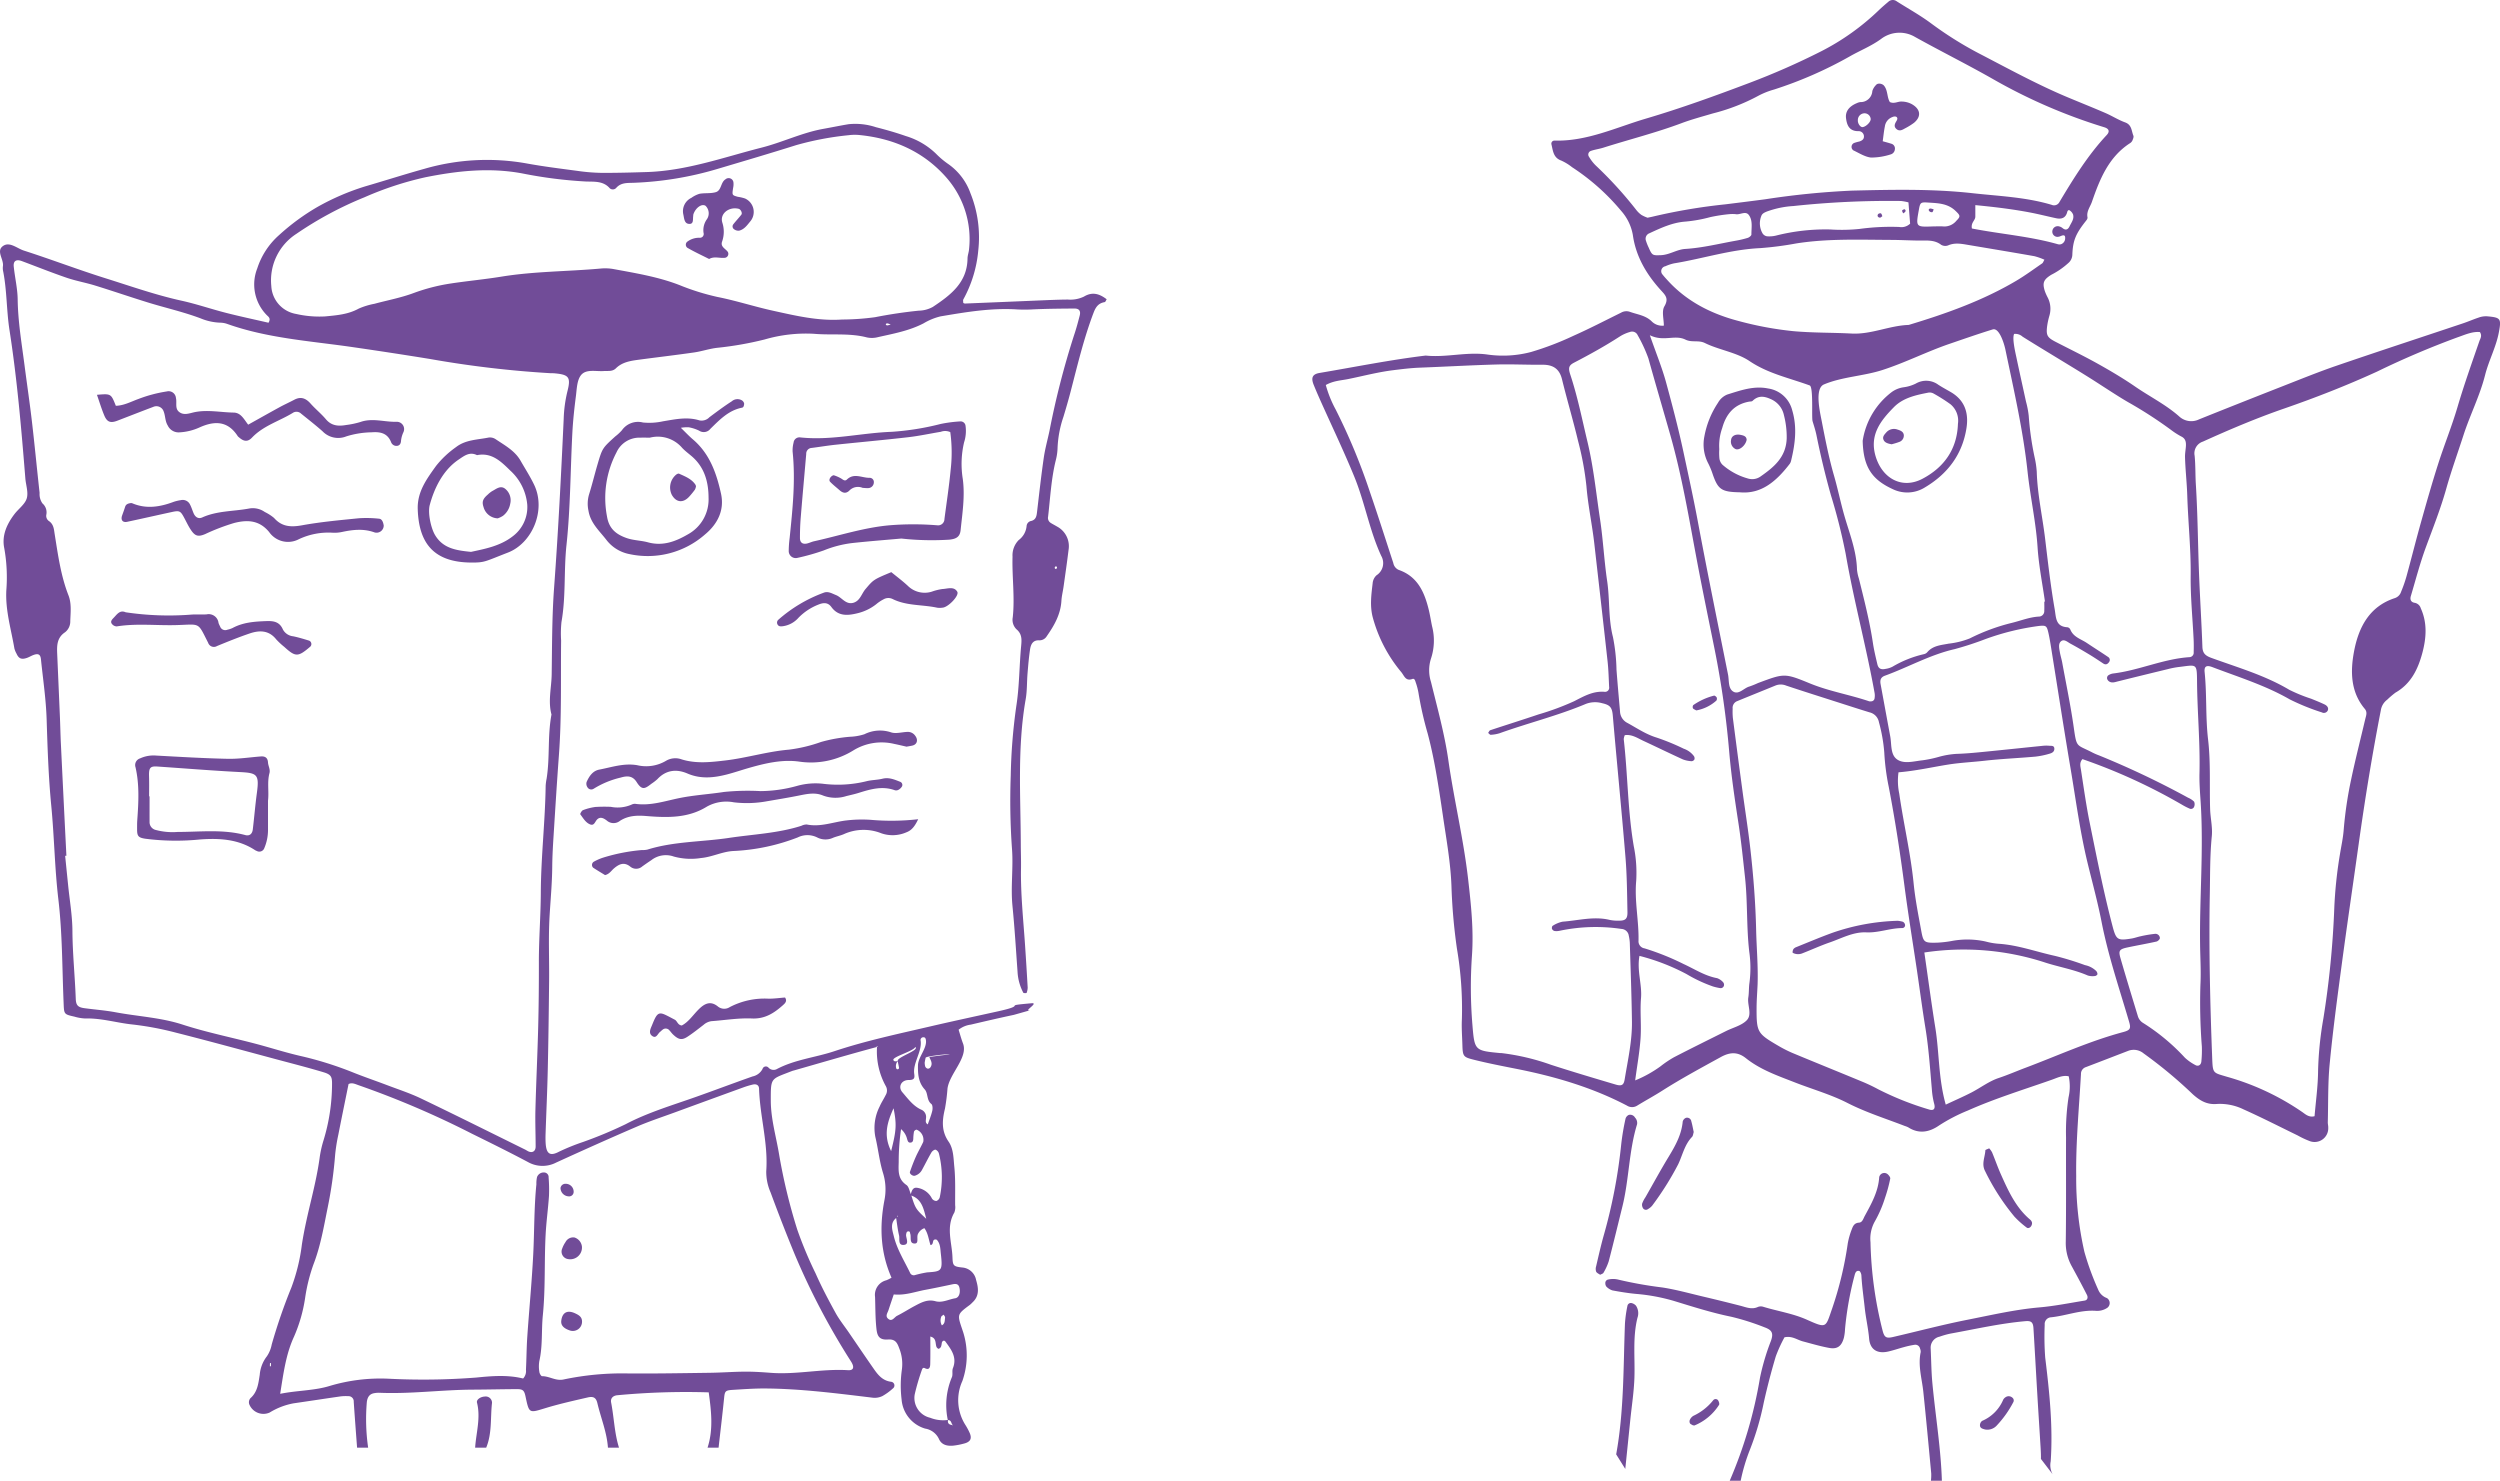 <svg xmlns="http://www.w3.org/2000/svg" viewBox="0 0 615.829 364.759">
          <g id="Group_32" data-name="Group 32" transform="translate(-220.511 -15.561)">
            <g id="Group_30" data-name="Group 30" transform="translate(543.783 15.561)">
              <path id="Path_99" data-name="Path 99"
                d="M612.492,374.941c.026-.894-.019-1.794-.072-2.689-.26-4.32-.545-8.638-.8-12.956-.329-5.518-.626-11.037-.965-16.553-.091-1.485-.58-1.858-1.975-1.735-6.265.547-12.386,1.965-18.557,3.079a20.372,20.372,0,0,0-2.583.738,2.759,2.759,0,0,0-2.2,2.958c.137,2.835.149,5.682.417,8.5.754,8.014,2.083,15.97,2.341,24.033h-2.7a12.69,12.69,0,0,0,.076-1.784c-.629-6.708-1.246-13.416-1.949-20.116-.341-3.258-1.362-6.462-.647-9.794a1.93,1.93,0,0,0-.165-.875,1.177,1.177,0,0,0-1.33-.923,22.312,22.312,0,0,0-2.631.573c-1.3.346-2.582.8-3.9,1.095-2.714.606-4.455-.522-4.68-3.2-.214-2.538-.807-5.012-1.077-7.546-.285-2.67-.68-5.334-.826-8.026-.021-.383-.278-1.012-.536-1.077-.772-.192-1,.526-1.142,1.084a79.5,79.5,0,0,0-2.353,13.223,11.5,11.5,0,0,1-.288,2.174c-.554,2.014-1.583,2.84-3.582,2.478-2.2-.4-4.364-1.047-6.534-1.62-1.4-.367-2.629-1.413-4.511-1a35.436,35.436,0,0,0-2.148,4.717q-1.663,5.583-2.937,11.281a68.708,68.708,0,0,1-3.394,11.6,45.588,45.588,0,0,0-2.309,7.729h-2.7a109.069,109.069,0,0,0,7.457-25.367,56.384,56.384,0,0,1,2.68-9.039c.715-1.965.265-2.731-1.606-3.4a59.5,59.5,0,0,0-8.116-2.576c-4.861-.991-9.562-2.5-14.285-3.942a46.6,46.6,0,0,0-9.265-1.7c-1.935-.188-3.863-.5-5.773-.859a3.669,3.669,0,0,1-1.474-.931,1.326,1.326,0,0,1-.26-.808.869.869,0,0,1,.754-.947,5.514,5.514,0,0,1,2.211-.023A98.975,98.975,0,0,0,519.2,332.7c3.4.52,6.733,1.459,10.086,2.25q4.59,1.081,9.158,2.253c1.446.374,2.833,1.014,4.369.288a1.986,1.986,0,0,1,1.313-.018c3.562,1.09,7.255,1.629,10.724,3.177,4.926,2.2,4.571,1.954,6.177-2.645a87.511,87.511,0,0,0,3.884-16.135,18.362,18.362,0,0,1,.974-3.445c.3-.828.641-1.62,1.815-1.691.819-.051,1.039-.981,1.385-1.619,1.643-3.025,3.35-6.016,3.575-9.583a1.274,1.274,0,0,1,2.081-.724c.309.271.7.78.634,1.09a36.722,36.722,0,0,1-1.292,4.754A29.443,29.443,0,0,1,571.6,316.4a8.712,8.712,0,0,0-1.088,5.17,96.314,96.314,0,0,0,2.984,21.773c.438,1.671.9,1.951,2.571,1.562,6.125-1.418,12.211-3.037,18.374-4.253,5.868-1.156,11.7-2.515,17.7-3.04,3.722-.325,7.408-1.076,11.105-1.671.807-.13.851-.872.592-1.383-1.213-2.408-2.5-4.78-3.789-7.148a11.8,11.8,0,0,1-1.434-6.012c.116-8.552.035-17.105.065-25.659a57.147,57.147,0,0,1,.617-9.87,11.949,11.949,0,0,0,.044-5.176c-1.469-.35-2.875.39-4.149.838-6.924,2.436-13.947,4.589-20.682,7.58a42.268,42.268,0,0,0-7.109,3.691c-2.369,1.643-4.933,2.158-7.575.467a4.55,4.55,0,0,0-.833-.334c-4.74-1.835-9.582-3.343-14.16-5.682-4.112-2.1-8.647-3.374-12.973-5.067-4.183-1.634-8.459-3.1-12.035-5.954-2.021-1.613-3.917-1.536-6.2-.278-4.858,2.673-9.736,5.3-14.416,8.279-2.018,1.286-4.128,2.425-6.17,3.677a2.33,2.33,0,0,1-2.527-.009c-8.564-4.483-17.754-7.172-27.168-9.037-3.52-.7-7.037-1.374-10.518-2.25-2.617-.657-2.763-.81-2.844-3.682-.06-2.1-.232-4.206-.121-6.3a88.906,88.906,0,0,0-1.232-17.448,140.1,140.1,0,0,1-1.336-15.23c-.2-5.865-1.258-11.611-2.1-17.39-.562-3.851-1.139-7.7-1.831-11.531-.534-2.947-1.16-5.886-1.928-8.78A86.168,86.168,0,0,1,459.16,186.2a16.172,16.172,0,0,0-.687-2.585c-.121-.385-.274-1-.812-.8-1.675.617-2-.8-2.717-1.671A35.377,35.377,0,0,1,447.92,167.7c-.765-2.863-.371-5.657-.042-8.473a2.992,2.992,0,0,1,.967-1.965,3.558,3.558,0,0,0,1.16-4.743c-2.917-6.286-4.035-13.156-6.65-19.541-2.332-5.692-4.952-11.244-7.485-16.842-.865-1.912-1.728-3.826-2.513-5.771-.717-1.777-.3-2.64,1.453-2.937,8.7-1.467,17.36-3.22,26.128-4.281,5.081.54,10.095-.982,15.239-.25a27.08,27.08,0,0,0,10.738-.634,73.161,73.161,0,0,0,10.455-4c3.961-1.759,7.814-3.768,11.706-5.682a2.594,2.594,0,0,1,2.149-.213c1.81.657,3.782.854,5.307,2.272a3.648,3.648,0,0,0,3.077,1.134c0-1.594-.573-3.543.132-4.747,1.072-1.829.359-2.641-.722-3.819-3.613-3.931-6.3-8.394-7.049-13.77a12.1,12.1,0,0,0-2.9-5.963,54.283,54.283,0,0,0-12.067-10.727,12.6,12.6,0,0,0-2.68-1.64c-1.961-.7-2.019-2.429-2.406-3.989a.748.748,0,0,1,.717-.924c8.012.228,15.167-3.234,22.576-5.422,8.615-2.543,17.089-5.617,25.5-8.8a179.46,179.46,0,0,0,17.671-7.784A59.342,59.342,0,0,0,572.6,18.042c.752-.722,1.547-1.4,2.344-2.074A1.6,1.6,0,0,1,577,15.907c2.787,1.768,5.687,3.381,8.337,5.334a88.694,88.694,0,0,0,11.773,7.416c7.307,3.791,14.534,7.768,22.149,10.944,3.04,1.269,6.1,2.489,9.126,3.8,1.647.712,3.183,1.706,4.863,2.313,1.647.6,1.534,2.084,2.021,3.265.135.329-.1.856-.267,1.248a1.63,1.63,0,0,1-.617.64c-5.251,3.424-7.416,8.894-9.336,14.436-.411,1.186-1.36,2.311-1.091,3.747.081.427-.244.752-.534,1.123-2.369,3.032-3.047,4.663-3.188,8.04a2.82,2.82,0,0,1-.791,1.958,19,19,0,0,1-4.4,3.076c-1.921,1.2-2.232,1.982-1.578,4.051a13.039,13.039,0,0,0,.74,1.64,6.035,6.035,0,0,1,.378,4.38,17.963,17.963,0,0,0-.568,2.638c-.267,2.244.046,2.752,2.146,3.837,3.462,1.787,6.972,3.489,10.371,5.388,3.13,1.75,6.228,3.582,9.179,5.613,3.58,2.467,7.513,4.418,10.8,7.311a4.376,4.376,0,0,0,4.97.743q10.221-4.1,20.476-8.118c4.457-1.745,8.894-3.554,13.42-5.105,10.334-3.543,20.717-6.94,31.077-10.411,1.278-.427,2.517-.972,3.8-1.4a5.215,5.215,0,0,1,2.172-.336c3.323.3,3.483.573,2.895,3.817-.677,3.717-2.506,7.039-3.42,10.664-1.287,5.1-3.7,9.792-5.313,14.777-1.425,4.418-3.016,8.808-4.265,13.253-1.383,4.923-3.253,9.611-5.007,14.378-1.446,3.928-2.5,8-3.7,12.019-.246.819-.018,1.5.928,1.664a1.911,1.911,0,0,1,1.519,1.353c1.643,3.627,1.364,7.325.392,10.972-1.06,3.979-2.784,7.615-6.624,9.8a21.9,21.9,0,0,0-2.049,1.752,4,4,0,0,0-1.562,2.613c-2.119,10.884-3.9,21.82-5.437,32.8-1.408,10.075-2.9,20.14-4.246,30.225-1.074,8.012-2.144,16.031-2.917,24.077-.457,4.757-.337,9.573-.462,14.362-.012.446.132.9.109,1.343a3.368,3.368,0,0,1-4.684,3.255,21.3,21.3,0,0,1-2.84-1.341c-4.446-2.158-8.85-4.417-13.36-6.436a13.278,13.278,0,0,0-6.555-1.322c-2.4.206-4.128-.766-5.958-2.418a111,111,0,0,0-12.074-10.03,3.8,3.8,0,0,0-3.771-.65c-3.5,1.343-6.988,2.7-10.49,4.03a1.74,1.74,0,0,0-1.179,1.714c-.471,8.372-1.283,16.731-1.172,25.13a81.168,81.168,0,0,0,2.023,18.678,67.063,67.063,0,0,0,3.385,9.271,3.628,3.628,0,0,0,2.158,2.09,1.452,1.452,0,0,1-.067,2.5,4.432,4.432,0,0,1-2.58.647c-3.815-.292-7.376,1.2-11.1,1.587a1.66,1.66,0,0,0-1.58,1.833,69.839,69.839,0,0,0,.125,8.1c1.042,8.494,1.94,16.979,1.352,25.555a4.663,4.663,0,0,0,.473,3.172M436.336,110.4a28.238,28.238,0,0,0,2.431,6.033,149.919,149.919,0,0,1,8.438,20.33c2,5.808,3.854,11.666,5.763,17.5a2.277,2.277,0,0,0,1.332,1.684c4.7,1.634,6.365,5.555,7.42,9.91.316,1.311.515,2.652.793,3.974a14.1,14.1,0,0,1-.274,7.984,9.429,9.429,0,0,0,.009,5.724c1.562,6.4,3.348,12.789,4.278,19.293,1.4,9.792,3.74,19.423,4.865,29.251.717,6.253,1.394,12.52.952,18.842a112.534,112.534,0,0,0,.109,17.089c.52,6.32.566,6.348,6.761,6.945.149.014.3,0,.45.016a56.1,56.1,0,0,1,12.177,2.887c5.271,1.706,10.585,3.285,15.9,4.859,1.482.439,1.988.137,2.221-1.292.775-4.733,1.856-9.441,1.789-14.265-.09-6.439-.33-12.875-.525-19.311a9.831,9.831,0,0,0-.251-1.777,1.914,1.914,0,0,0-1.794-1.687,43.075,43.075,0,0,0-15.172.436,3.69,3.69,0,0,1-1.33.07.941.941,0,0,1-.622-.524c-.079-.211.012-.671.165-.749a7.126,7.126,0,0,1,2.46-1.026c3.859-.279,7.692-1.388,11.606-.427a9.97,9.97,0,0,0,2.237.183c1.612.018,2.155-.438,2.12-2.135-.095-4.494-.118-9-.487-13.476-.96-11.648-2.118-23.279-3.125-34.924-.176-2.035-.706-2.608-2.641-3.039a6.366,6.366,0,0,0-3.97.167c-6.915,2.912-14.218,4.706-21.267,7.235a8.735,8.735,0,0,1-2.183.385c-.2.018-.432-.3-.649-.46.171-.227.3-.589.518-.663,3.977-1.322,7.977-2.571,11.947-3.914a64.384,64.384,0,0,0,8.726-3.237c2.441-1.246,4.708-2.571,7.576-2.307a1.014,1.014,0,0,0,1.044-1.185c-.109-2.093-.151-4.2-.38-6.278-1.06-9.675-2.174-19.344-3.271-29.014-.539-4.756-1.562-9.434-1.947-14.227a73.769,73.769,0,0,0-2.044-11.047c-1.211-5.1-2.719-10.126-3.963-15.218-.652-2.664-2.267-3.633-4.863-3.606-3.75.037-7.506-.165-11.253-.06-6.293.176-12.583.534-18.875.777-2.25.086-4.466.36-6.7.64-3.733.469-7.339,1.432-11,2.172C440.083,109.294,438.266,109.331,436.336,110.4ZM679.9,290.517c.306-3.684.838-7.4.865-11.112a85.486,85.486,0,0,1,1.308-12.958,225.975,225.975,0,0,0,2.687-27.26,107.986,107.986,0,0,1,1.423-13.385c.316-1.923.736-3.837.888-5.771a97.364,97.364,0,0,1,1.835-12.441c1.049-4.979,2.308-9.912,3.474-14.866.2-.861.6-1.71-.113-2.552-3.527-4.2-3.559-9.26-2.648-14.112,1.106-5.886,3.714-11.121,10.1-13.181a2.407,2.407,0,0,0,1.5-1.55,33.7,33.7,0,0,0,1.329-3.81c1.228-4.48,2.353-8.988,3.61-13.46,1.336-4.759,2.687-9.517,4.191-14.225s3.373-9.285,4.763-14.012c1.61-5.469,3.524-10.826,5.378-16.209.221-.641.749-1.306.141-2.255-1.9-.176-3.691.673-5.483,1.285a213.022,213.022,0,0,0-19.842,8.448c-7.5,3.436-15.16,6.429-22.94,9.123-6.807,2.357-13.413,5.158-19.966,8.126a3.041,3.041,0,0,0-2.04,3.5c.23,2.364.153,4.757.3,7.095.467,7.48.5,14.963.8,22.441.232,5.842.606,11.68.81,17.522.058,1.647.8,2.214,2.278,2.75,6.466,2.355,13.116,4.258,19.105,7.821a39.192,39.192,0,0,0,5.406,2.209c1.111.45,2.227.893,3.307,1.409.548.262,1.039.759.814,1.42a1.047,1.047,0,0,1-1.474.541,55.281,55.281,0,0,1-7.909-3.2c-6.03-3.473-12.627-5.494-19.058-7.949-1.478-.564-2.069-.207-1.919,1.237.568,5.517.2,11.061.851,16.6.659,5.638.327,11.388.5,17.088.067,2.237.633,4.5.417,6.7-.476,4.791-.4,9.575-.494,14.371-.248,13.33.07,26.646.575,39.964.158,4.227.118,3.88,3.666,4.947a62.513,62.513,0,0,1,18.62,8.747C677.739,290.118,678.609,290.875,679.9,290.517Zm-57.171-87.96c-.808.872-.5,1.808-.369,2.643.684,4.432,1.3,8.882,2.2,13.274,1.7,8.358,3.355,16.726,5.51,24.986.946,3.622,1.213,3.877,4.8,3.279.736-.123,1.446-.4,2.181-.545a30.181,30.181,0,0,1,3.525-.594,1.093,1.093,0,0,1,1.223,1.042c0,.3-.5.779-.851.856-2.341.522-4.707.933-7.053,1.429-2.084.441-2.353.771-1.8,2.675,1.371,4.75,2.824,9.478,4.26,14.211a2.915,2.915,0,0,0,1.3,1.729,50.555,50.555,0,0,1,10.3,8.561,11.47,11.47,0,0,0,2.557,1.8c.735.445,1.443.007,1.51-.926a28.551,28.551,0,0,0,.116-3.594,139.592,139.592,0,0,1-.355-15.244c.176-3.285-.042-6.589-.084-9.884-.153-11.684.9-23.362.144-35.049-.155-2.392-.35-4.793-.292-7.183.183-7.5-.534-14.972-.6-22.464-.04-4.8-.058-4.2-4.631-3.678a22.122,22.122,0,0,0-2.648.527q-6.119,1.482-12.227,3c-.731.183-1.446.471-2.149.014a1.207,1.207,0,0,1-.5-.687.885.885,0,0,1,.22-.757,2.75,2.75,0,0,1,1.207-.508c6.415-.756,12.381-3.61,18.868-4.03a1.088,1.088,0,0,0,1.033-1.213c.028-1.049.035-2.1-.014-3.148-.253-5.241-.785-10.485-.726-15.722.074-6.612-.638-13.167-.842-19.755-.1-3.135-.466-6.262-.55-9.4-.056-2.067.907-4.063-.743-5.026a18.452,18.452,0,0,1-2.761-1.756,105.848,105.848,0,0,0-10.042-6.524c-2.615-1.452-7.241-4.552-9.777-6.146-4.824-3.033-11.866-7.223-16.692-10.253a2.667,2.667,0,0,0-2.076-.68c-.559.982.323,4.7.534,5.7.77,3.661,1.59,7.309,2.38,10.965a22.119,22.119,0,0,1,.675,3.522,73.638,73.638,0,0,0,1.453,10.225,22.85,22.85,0,0,1,.524,3.547c.162,5.559,1.406,10.995,2.061,16.49.689,5.773,1.357,11.592,2.355,17.348.36,2.074.185,4.306,3.16,4.462a.979.979,0,0,1,.684.534c.74,1.889,2.622,2.355,4.084,3.336,1.738,1.167,3.515,2.281,5.248,3.457a.848.848,0,0,1,.267,1.176c-.339.524-.808.863-1.478.422-1.127-.743-2.248-1.5-3.4-2.193-1.538-.928-3.088-1.842-4.671-2.691-.742-.4-1.613-1.281-2.4-.525-.64.615-.374,1.714-.223,2.6s.432,1.745.594,2.627c.967,5.3,2.072,10.575,2.828,15.9.736,5.2.643,4.151,4.608,6.218a15.977,15.977,0,0,0,1.652.714,212.908,212.908,0,0,1,21.912,10.411,4.8,4.8,0,0,1,1.476.972,1.569,1.569,0,0,1,.009,1.25.824.824,0,0,1-1.1.471,16.519,16.519,0,0,1-1.989-1.028A140.186,140.186,0,0,0,622.729,202.557Zm-45.318,3.251a15.39,15.39,0,0,0,.186,5.265c1.063,7.411,2.807,14.708,3.55,22.177.385,3.863,1.155,7.691,1.852,11.517.539,2.961.729,3.074,3.877,3.005a26.692,26.692,0,0,0,3.559-.4,20.816,20.816,0,0,1,8.466.12,16.941,16.941,0,0,0,3.1.543c4.835.3,9.367,2,14.044,3.012a71.451,71.451,0,0,1,7.3,2.255,5.518,5.518,0,0,1,2.747,1.429,1.222,1.222,0,0,1,.33.794c-.023.183-.383.448-.6.459a4.132,4.132,0,0,1-1.773-.121c-3.32-1.446-6.889-2.051-10.315-3.134a64.678,64.678,0,0,0-29.956-2.536c.9,6.188,1.719,12.393,2.71,18.573.986,6.14.742,12.464,2.561,18.9,2.308-1.083,4.343-1.965,6.311-2.979,2.256-1.163,4.341-2.784,6.71-3.573,2.276-.756,4.45-1.71,6.678-2.548,7.975-3,15.743-6.564,24.01-8.773,1.759-.471,1.94-.9,1.455-2.552-2.4-8.176-5.148-16.242-6.787-24.634-.946-4.833-2.253-9.6-3.418-14.386-1.877-7.72-2.9-15.6-4.22-23.414-1.671-9.879-3.188-19.782-4.779-29.674-.19-1.183-.378-2.371-.638-3.54-.417-1.863-.576-2.032-2.373-1.838a61.888,61.888,0,0,0-13.053,3.188,79.774,79.774,0,0,1-7.68,2.515c-6.054,1.376-11.432,4.452-17.195,6.546-1.093.4-1.242,1.137-1.062,2.116.791,4.274,1.57,8.552,2.367,12.826.376,2.011-.012,4.59,1.786,5.749,1.719,1.109,4.1.366,6.174.151a28.738,28.738,0,0,0,3.949-.828,20.692,20.692,0,0,1,4.42-.754c2.093-.061,4.186-.251,6.272-.457,4.919-.482,9.833-1.009,14.75-1.506a8.655,8.655,0,0,1,1.8-.04c.517.056,1.3-.127,1.274.8-.019.729-.633,1.009-1.17,1.158a19.976,19.976,0,0,1-3.5.724c-4.176.371-8.372.545-12.536,1.014-2.975.334-5.988.473-8.919.937C585.693,204.527,581.76,205.439,577.412,205.808Zm-67.421-9.153a3.151,3.151,0,0,0-.262.974c1,8.782.977,17.655,2.474,26.4a32.872,32.872,0,0,1,.6,8.473c-.462,4.982.673,9.847.568,14.778a1.757,1.757,0,0,0,1.508,1.9,62.737,62.737,0,0,1,9.585,3.847c2.719,1.239,5.241,2.931,8.262,3.485a3.608,3.608,0,0,1,1.471.988.97.97,0,0,1,.232.784.832.832,0,0,1-.991.675,13.629,13.629,0,0,1-1.743-.406,35.7,35.7,0,0,1-6.5-3.046,52.361,52.361,0,0,0-11.594-4.483c-.662,3.641.663,6.991.385,10.385-.269,3.278.111,6.606-.111,9.891-.23,3.373-.844,6.722-1.33,10.4a29.764,29.764,0,0,0,6.209-3.445,26.262,26.262,0,0,1,3.346-2.257c4.257-2.2,8.557-4.32,12.845-6.462,1.712-.854,3.787-1.339,5.061-2.624,1.45-1.464.105-3.749.411-5.662.19-1.179.1-2.4.281-3.585a28.248,28.248,0,0,0-.044-7.624c-.719-6.112-.381-12.27-1.055-18.4-.489-4.453-.938-8.9-1.619-13.339-.886-5.773-1.752-11.564-2.255-17.378a226.277,226.277,0,0,0-3.591-25.328c-1.478-7.33-3.005-14.659-4.388-22.012-1.935-10.3-3.65-20.646-6.515-30.75-1.8-6.337-3.666-12.655-5.432-19a36.33,36.33,0,0,0-2.64-5.706,1.5,1.5,0,0,0-1.9-.791,9.525,9.525,0,0,0-2.453,1.084c-3.654,2.366-7.453,4.467-11.313,6.473-1.336.694-1.467,1.322-.91,3,1.789,5.416,2.9,11.005,4.223,16.539,1.5,6.272,2.13,12.692,3.09,19.051.759,5.028,1,10.133,1.743,15.161.682,4.6.269,9.306,1.434,13.84a45.622,45.622,0,0,1,.872,8.037c.258,3.434.569,6.863.87,10.293a3.3,3.3,0,0,0,1.852,2.845c2.362,1.3,4.573,2.812,7.218,3.608a56.156,56.156,0,0,1,6.626,2.726,5.262,5.262,0,0,1,2.511,1.829,1,1,0,0,1,.123.8.872.872,0,0,1-.678.448,7.055,7.055,0,0,1-2.165-.441c-3.273-1.492-6.5-3.074-9.764-4.587C513.091,197.362,511.7,196.4,509.991,196.655Zm32.71,61.433c-.086,1.945-.243,3.891-.248,5.836-.016,5.88.2,6.235,5.251,9.186a30.1,30.1,0,0,0,3.6,1.837c5.666,2.36,11.36,4.654,17.03,7.005a42.117,42.117,0,0,1,4.058,1.921,73.82,73.82,0,0,0,12.513,4.982c1.153.378,1.65-.123,1.292-1.42a19.418,19.418,0,0,1-.568-3.531c-.438-5.058-.768-10.125-1.591-15.146-.773-4.731-1.392-9.487-2.093-14.228-1.025-6.916-2.164-13.817-3.067-20.75-1.065-8.165-2.311-16.3-3.868-24.381a56.323,56.323,0,0,1-1.1-8.452,39.548,39.548,0,0,0-1.316-7.478,3.051,3.051,0,0,0-2.32-2.436c-2.434-.747-4.858-1.531-7.283-2.308-4.417-1.415-8.838-2.81-13.239-4.276a3.517,3.517,0,0,0-2.6-.039c-3.186,1.308-6.383,2.587-9.568,3.9a1.772,1.772,0,0,0-1.025,1.828,17.094,17.094,0,0,0,.048,2.248q1.147,8.91,2.346,17.815c.657,4.891,1.436,9.77,1.989,14.673.738,6.553,1.25,13.121,1.4,19.731C542.444,249.1,542.859,253.586,542.7,258.088ZM515.6,69.193c.6-.128,1.039-.209,1.471-.32a140.977,140.977,0,0,1,17.7-2.979c3.271-.408,6.543-.81,9.81-1.246a198.193,198.193,0,0,1,21.392-2.132c9.9-.239,19.773-.464,29.631.631,6.546.728,13.169.958,19.543,2.875a1.474,1.474,0,0,0,1.9-.682c3.466-5.791,7-11.534,11.641-16.5.831-.888.583-1.58-.594-1.933a134.283,134.283,0,0,1-27.6-11.975c-6.265-3.554-12.7-6.761-18.989-10.255a7.505,7.505,0,0,0-8.423.506c-2.483,1.8-5.246,2.858-7.821,4.351a99.577,99.577,0,0,1-18.527,8.088,19.3,19.3,0,0,0-3.757,1.485A48.573,48.573,0,0,1,531.681,43.5c-2.582.766-5.193,1.459-7.71,2.4-6.323,2.369-12.87,4.009-19.293,6.046-.993.315-2.046.441-3.026.784a.94.94,0,0,0-.464,1.471,10.12,10.12,0,0,0,1.638,2.118,97.8,97.8,0,0,1,9.98,10.947,6.093,6.093,0,0,0,1.29,1.244A8.589,8.589,0,0,0,515.6,69.193Zm97.728,94.566.156-.023c-.625-4.441-1.522-8.865-1.812-13.327-.411-6.292-1.8-12.43-2.471-18.683-1.084-10.112-3.369-20.058-5.45-30.017-.329-1.573-1.54-5.492-3.13-5-3.564,1.1-7.09,2.334-10.622,3.543-5.659,1.935-10.993,4.682-16.715,6.506-4.552,1.45-9.821,1.633-14.23,3.5-2.341.991-1.009,6.7-.561,9.01.882,4.543,1.77,9.081,3.056,13.536.912,3.165,1.568,6.406,2.467,9.576,1.262,4.452,3.053,8.77,3.172,13.5a10.424,10.424,0,0,0,.466,2.2c1.3,5.234,2.641,10.455,3.443,15.8.265,1.775.691,3.529,1.1,5.279.253,1.088.882,1.429,2.011,1.172a5.416,5.416,0,0,0,1.71-.533,27.017,27.017,0,0,1,7.8-3.107,1.563,1.563,0,0,0,.765-.452c1.392-1.659,3.383-1.757,5.292-2.13a20.019,20.019,0,0,0,5.206-1.292,48.512,48.512,0,0,1,10.422-3.84c2.176-.54,4.274-1.394,6.545-1.531a1.343,1.343,0,0,0,1.371-1.431C613.355,165.26,613.324,164.508,613.324,163.759ZM516.16,98.138c1.587,4.555,3.019,8.032,4,11.629,1.531,5.624,3.019,11.256,4.243,16.973,1.218,5.7,2.474,11.385,3.547,17.121,2.364,12.647,4.945,25.254,7.471,37.871.288,1.439-.007,3.353,1.239,4.162,1.4.907,2.657-.87,4.06-1.234a22.317,22.317,0,0,0,2.076-.842c6.471-2.4,6.51-2.492,12.8.093,4.74,1.946,9.793,2.766,14.608,4.409a1.536,1.536,0,0,0,.441.007.859.859,0,0,0,.881-.814,3.731,3.731,0,0,0-.021-1.339c-2.067-11.481-5.133-22.754-7.119-34.26a142.414,142.414,0,0,0-3.615-14.341c-1.385-4.9-2.557-9.817-3.564-14.794-.237-1.169-.615-2.311-.96-3.457-.278-.93.241-8.469-.712-8.815-5.218-1.9-10.262-2.921-14.854-6.021-3.132-2.112-7.587-2.754-10.94-4.416-1.61-.8-3.2-.065-4.814-.852C522.272,97.922,519.618,99.82,516.16,98.138Zm97.2-18.6a15.73,15.73,0,0,0-2.487-.873c-5.455-.961-10.919-1.865-16.381-2.787-1.627-.274-3.232-.585-4.865.134a2,2,0,0,1-1.7-.141c-1.722-1.323-3.678-1.025-5.608-1.053-2.25-.03-4.5-.153-6.747-.162-7.8-.033-15.6-.353-23.358.872a82.073,82.073,0,0,1-8.9,1.156c-7.246.336-14.126,2.6-21.214,3.754a10.77,10.77,0,0,0-2.13.715,1.23,1.23,0,0,0-.634,2.093c.362.475.775.912,1.177,1.355,4.808,5.293,10.907,8.33,17.724,10.088a83.091,83.091,0,0,0,13.227,2.443c4.8.438,9.594.341,14.381.592,4.879.255,9.306-1.968,14.074-2.121,9.2-2.773,18.237-5.979,26.548-10.907,2.186-1.3,4.242-2.815,6.341-4.258C613.02,80.287,613.107,79.957,613.357,79.535ZM579.863,65.416a11.648,11.648,0,0,0-1.856-.346,221.8,221.8,0,0,0-26.487,1.244,23.094,23.094,0,0,0-6.568,1.364c-.578.241-1.137.5-1.336,1.09a4.889,4.889,0,0,0,.332,4.322,1.6,1.6,0,0,0,1.065.677,6.962,6.962,0,0,0,2.207-.17,49.773,49.773,0,0,1,13.346-1.513,43.1,43.1,0,0,0,7.181-.123,56.964,56.964,0,0,1,9.857-.49,3.084,3.084,0,0,0,2.669-.814ZM535.9,68.3a39.72,39.72,0,0,0-4.879.749,34.827,34.827,0,0,1-6.144,1.1c-3.174.232-6.028,1.58-8.873,2.893a1.438,1.438,0,0,0-.791,1.852,12.147,12.147,0,0,0,.659,1.657c.858,1.972.991,1.933,2.961,1.87,2.158-.069,3.961-1.409,6.046-1.538,4.191-.258,8.249-1.272,12.357-2.012a24.736,24.736,0,0,0,3.032-.712c.369-.116.914-.55.91-.835-.018-1.619.383-3.4-.622-4.784-.833-1.141-2.218.042-3.334-.235A11.291,11.291,0,0,0,535.9,68.3Zm59.59,3.545c7.072,1.387,14.248,1.907,21.156,3.872a1.392,1.392,0,0,0,.868-.021,1.541,1.541,0,0,0,.951-1.387c.06-.949-.448-.872-1.088-.6a2.065,2.065,0,0,1-.861.2,1.279,1.279,0,0,1-1.193-1.531A1.314,1.314,0,0,1,617,71.335a1.987,1.987,0,0,1,.793.392c.779.641,1.36.42,1.75-.406.439-.928,1.186-1.8.868-2.924a2.2,2.2,0,0,0-.773-.967c-.285-.23-.562-.056-.657.332-.364,1.471-1.378,1.845-2.722,1.561-2.042-.431-4.065-.956-6.112-1.355-4.508-.879-9.058-1.42-13.813-1.879,0,1.125.007,1.995,0,2.865C596.322,69.875,595.2,70.374,595.491,71.846Zm-9.631-.51c.9,0,1.807-.065,2.7.014a3.826,3.826,0,0,0,3.133-1.436c1.063-1.054.931-1.292-.251-2.42-1.939-1.849-4.322-1.879-6.717-2.035-1.861-.121-1.97-.042-2.3,1.8C581.66,71.495,581.66,71.495,585.86,71.337Z"
                transform="translate(-433.022 -15.561)" fill="#714c98" />
              <path id="Path_100" data-name="Path 100"
                d="M475.609,235.484c1.942-10.65,1.75-21.43,2.16-32.177a31.084,31.084,0,0,1,.613-4.413.852.852,0,0,1,1-.68,2.1,2.1,0,0,1,1.1.641,3.368,3.368,0,0,1,.362,3.014c-1.2,4.873-.576,9.815-.742,14.731-.114,3.423-.647,6.835-1,10.251-.406,3.984-.815,7.968-1.251,12.223"
                transform="translate(-400.765 122.771)" fill="#714c98" />
              <path id="Path_101" data-name="Path 101"
                d="M473.834,211.237c-.322-.235-.808-.422-.981-.764a2.074,2.074,0,0,1-.021-1.285c.578-2.475,1.135-4.958,1.815-7.406a130.5,130.5,0,0,0,4.39-22.819,60.489,60.489,0,0,1,1.046-6.169,1.451,1.451,0,0,1,.823-.944,1.381,1.381,0,0,1,1.52.671,1.9,1.9,0,0,1,.5,1.647c-2.035,6.608-1.96,13.59-3.615,20.265-1.114,4.5-2.193,9-3.365,13.481a13.925,13.925,0,0,1-1.3,2.84C474.527,210.971,474.156,211.054,473.834,211.237Z"
                transform="translate(-402.937 102.781)" fill="#714c98" />
              <path id="Path_102" data-name="Path 102"
                d="M491.968,175.763c-.134.4-.153.924-.424,1.206-1.835,1.9-2.322,4.462-3.4,6.729a72.992,72.992,0,0,1-6.4,10.184,3.667,3.667,0,0,1-1.021.844.846.846,0,0,1-1.181-.109,1.623,1.623,0,0,1-.288-1.2,6.891,6.891,0,0,1,.809-1.575c1.914-3.358,3.763-6.754,5.77-10.056,1.634-2.691,3.132-5.392,3.425-8.61a1.344,1.344,0,0,1,.8-.916,1.057,1.057,0,0,1,1.318.863C491.622,173.974,491.769,174.849,491.968,175.763Z"
                transform="translate(-398.022 103.096)" fill="#714c98" />
              <path id="Path_103" data-name="Path 103"
                d="M528.5,176.516a4.886,4.886,0,0,1,.712.982c.745,1.789,1.374,3.627,2.165,5.4,1.833,4.09,3.669,8.19,7.216,11.184a1.4,1.4,0,0,1,.464.743,1.338,1.338,0,0,1-.193.815c-.241.431-.768.675-1.111.406a22.756,22.756,0,0,1-2.995-2.664,55.564,55.564,0,0,1-7.258-11.251c-.947-1.775-.018-3.427.065-5.134C527.573,176.86,528.03,176.748,528.5,176.516Z"
                transform="translate(-361.778 106.353)" fill="#714c98" />
              <path id="Path_104" data-name="Path 104"
                d="M486.681,218.107c-.239-.158-.569-.267-.691-.489a1.017,1.017,0,0,1-.019-.84,2.233,2.233,0,0,1,.854-.981,13.544,13.544,0,0,0,4.889-3.836.763.763,0,0,1,1.167-.051c.236.3.438.96.274,1.188a13.007,13.007,0,0,1-6.031,5.058C487,218.2,486.831,218.126,486.681,218.107Z"
                transform="translate(-392.978 132.974)" fill="#714c98" />
              <path id="Path_105" data-name="Path 105"
                d="M527.846,219.453c-.573-.156-1.236-.3-1.248-1.019a1.364,1.364,0,0,1,.529-1.095,9.8,9.8,0,0,0,5.193-5.211,1.718,1.718,0,0,1,.6-.631,1.334,1.334,0,0,1,1.629.093.883.883,0,0,1,.242,1.181,25.643,25.643,0,0,1-4.107,5.759A3.116,3.116,0,0,1,527.846,219.453Z"
                transform="translate(-362.143 132.672)" fill="#714c98" />
              <path id="Path_106" data-name="Path 106"
                d="M487.208,116.71c-.369-.227-.707-.322-.815-.534a.823.823,0,0,1,.084-.777,15.8,15.8,0,0,1,5.095-2.33c.167-.054.555.232.67.448a.832.832,0,0,1-.074.77A10.077,10.077,0,0,1,487.208,116.71Z"
                transform="translate(-392.641 58.29)" fill="#714c98" />
              <path id="Path_107" data-name="Path 107"
                d="M526.26,144.623a7.853,7.853,0,0,1,1.25.241,1.057,1.057,0,0,1,.5.617.7.7,0,0,1-.647.937c-3,0-5.838,1.2-8.872,1.058-3.225-.144-6.051,1.46-8.995,2.476-2.256.779-4.434,1.78-6.661,2.648a2.786,2.786,0,0,1-2.177.047c-.127-.054-.336-.169-.329-.237a1.748,1.748,0,0,1,.218-.819,1.684,1.684,0,0,1,.719-.492c2.912-1.172,5.8-2.39,8.75-3.471A53.463,53.463,0,0,1,526.26,144.623Z"
                transform="translate(-382.039 82.196)" fill="#714c98" />
              <path id="Path_108" data-name="Path 108"
                d="M518.641,31.827c1.072.473,1.9-.144,2.785-.127a5.357,5.357,0,0,1,2.578.617c2.188,1.214,2.459,3.051.583,4.615a15.968,15.968,0,0,1-2.271,1.4c-.652.378-1.336.749-2.046.142-.745-.64-.415-1.311-.011-1.975.239-.392.381-.837-.118-1.088a1.321,1.321,0,0,0-.865.1,2.863,2.863,0,0,0-1.875,2.325c-.237,1.149-.343,2.323-.527,3.641.675.192,1.388.371,2.088.6a1.208,1.208,0,0,1,.912,1.341,1.425,1.425,0,0,1-1.067,1.309,15.8,15.8,0,0,1-4.8.768c-1.5-.158-2.926-1.1-4.353-1.768a1.048,1.048,0,0,1,.162-1.821,9.874,9.874,0,0,1,1.288-.362c.589-.192,1.139-.5,1.146-1.193a1.3,1.3,0,0,0-1.432-1.357c-2.172-.018-2.777-1.466-2.982-3.214-.2-1.648.764-2.9,2.656-3.687a2.944,2.944,0,0,1,.854-.262,2.882,2.882,0,0,0,2.97-2.731,3.716,3.716,0,0,1,.93-1.5c.413-.531,1.522-.348,1.961.2C518.178,29,517.9,30.676,518.641,31.827ZM512.219,34.6a1.665,1.665,0,0,0-1.467,1.749c-.044.773.615,1.7,1.169,1.645.842-.086,2.113-1.334,1.984-2.077A1.525,1.525,0,0,0,512.219,34.6Z"
                transform="translate(-376.374 -6.682)" fill="#714c98" />
              <path id="Path_109" data-name="Path 109"
                d="M510.161,83.723a18.586,18.586,0,0,1,7.209-12.049,6.543,6.543,0,0,1,2.9-1.142,9.64,9.64,0,0,0,2.979-.909,5.035,5.035,0,0,1,5.51.269c1,.654,2.063,1.221,3.1,1.824,3.45,2.005,4.446,5.139,3.872,8.849-1.01,6.51-4.638,11.3-10.207,14.615a8.179,8.179,0,0,1-7.787.531C512.643,93.4,510.305,90.433,510.161,83.723Zm23.462-4.176a5.255,5.255,0,0,0-1.836-4.829,41.408,41.408,0,0,0-4.151-2.634,1.978,1.978,0,0,0-1.267-.237c-3.084.6-6.244,1.274-8.515,3.582-3.293,3.348-6.13,6.9-4.464,12.251,1.678,5.39,6.518,8,11.469,5.408C530.2,90.283,533.414,85.8,533.623,79.547Z"
                transform="translate(-374.594 24.862)" fill="#714c98" />
              <path id="Path_110" data-name="Path 110"
                d="M496.8,95.682c-4.627-.083-5.444-.71-6.807-4.793a18.751,18.751,0,0,0-1.051-2.455,10.023,10.023,0,0,1-.881-6.557,22.041,22.041,0,0,1,3.345-8.242,4.571,4.571,0,0,1,2.3-2.042c3.26-1.014,6.5-2.2,10.028-1.49a7.19,7.19,0,0,1,5.956,5.376c1.253,4.193.726,8.288-.272,12.4a2.166,2.166,0,0,1-.352.81C505.853,92.858,502.163,96.178,496.8,95.682Zm-5.075-10.631a14.774,14.774,0,0,0,.033,2.3,2.65,2.65,0,0,0,.752,1.541,15.965,15.965,0,0,0,6.239,3.381,3.562,3.562,0,0,0,3.028-.409c3.344-2.334,6.4-4.771,6.557-9.464a21.622,21.622,0,0,0-.682-5.713,5.528,5.528,0,0,0-3.278-3.975c-1.656-.757-3.077-.888-4.462.457-.178.172-.568.13-.859.185-3.668.673-5.652,3.042-6.6,6.492A12.865,12.865,0,0,0,491.727,85.051Z"
                transform="translate(-391.484 25.588)" fill="#714c98" />
              <path id="Path_111" data-name="Path 111"
                d="M513.427,46.173c-.207.128-.427.38-.617.359-.466-.054-.713-.4-.457-.835a.747.747,0,0,1,.706-.218C513.25,45.574,513.31,45.931,513.427,46.173Z"
                transform="translate(-373.011 7.08)" fill="#714c98" />
              <path id="Path_112" data-name="Path 112"
                d="M516.2,44.879c.325.121.443.359.253.645a1.931,1.931,0,0,1-.5.39c-.1-.228-.276-.464-.26-.684C515.7,45.1,516.018,44.995,516.2,44.879Z"
                transform="translate(-370.408 6.645)" fill="#714c98" />
              <path id="Path_113" data-name="Path 113"
                d="M520.646,45.013c-.125.243-.206.634-.383.685a.87.87,0,0,1-.743-.3c-.232-.308-.053-.608.341-.608A2.931,2.931,0,0,1,520.646,45.013Z"
                transform="translate(-367.583 6.579)" fill="#714c98" />
              <path id="Path_114" data-name="Path 114"
                d="M515.139,79.462c-1.141-.193-1.854-.492-2.077-1.292-.171-.615.276-1.105.677-1.555a2.507,2.507,0,0,1,2.829-.779c.742.228,1.48.522,1.555,1.373a1.663,1.663,0,0,1-1.207,1.7C516.236,79.174,515.521,79.346,515.139,79.462Z"
                transform="translate(-372.424 29.981)" fill="#714c98" />
              <path id="Path_115" data-name="Path 115"
                d="M495.557,77.781c-.3,1.445-1.863,2.7-2.777,2.239a2.04,2.04,0,0,1-1.061-2.209c.095-1,1.076-1.532,2.355-1.265C494.782,76.693,495.531,76.874,495.557,77.781Z"
                transform="translate(-388.575 30.579)" fill="#714c98" />
            </g>
            <g id="Group_31" data-name="Group 31" transform="translate(220.511 46.028)">
              <path id="Path_116" data-name="Path 116"
                d="M470.264,252.42c-3.548.754-7.083,1.575-10.613,2.408a6.076,6.076,0,0,0-3.005,1.258c.348,1.1.652,2.265,1.083,3.383,1.323,3.439-3.33,7.423-3.822,11.114a46.964,46.964,0,0,1-.622,4.945c-.694,2.854-.924,5.492.9,8.132,1.216,1.759,1.192,4.072,1.4,6.141.322,3.149.181,6.346.211,9.522a3.71,3.71,0,0,1-.2,1.789c-2.109,3.608-.589,7.358-.461,11.033.07,2.063.243,2.272,2.383,2.508a3.775,3.775,0,0,1,3.439,3.086c.573,1.914.866,3.88-.858,5.48a8.468,8.468,0,0,1-.657.626c-3.427,2.538-3.119,2.351-1.636,6.856a19.016,19.016,0,0,1-.236,11.926,11.384,11.384,0,0,0,.759,10.829,15.348,15.348,0,0,1,1.067,2c.585,1.374.119,2.2-1.45,2.578a17.183,17.183,0,0,1-2.668.511c-1.431.118-2.8-.17-3.46-1.615a4.533,4.533,0,0,0-3.416-2.592,8.131,8.131,0,0,1-5.8-7.188,28.124,28.124,0,0,1,.056-7.241,10.345,10.345,0,0,0-.629-5.325c-.513-1.413-.989-2.327-2.824-2.193-2.313.169-2.641-1.142-2.815-2.786-.269-2.545-.234-5.121-.323-7.684a3.7,3.7,0,0,1,2.777-4.118,9.036,9.036,0,0,0,1.276-.636c-2.75-6.214-2.993-12.6-1.736-19.137a13.581,13.581,0,0,0-.369-6.7c-.882-2.873-1.183-5.919-1.882-8.854a11.6,11.6,0,0,1,1.065-7.48c.415-.968,1.014-1.854,1.478-2.8a2.165,2.165,0,0,0,.074-2.156,17.617,17.617,0,0,1-2.2-9.717c.712.019-.569-.341,0,0-6.845,1.845-13.647,3.847-20.464,5.794a4.144,4.144,0,0,0-.438.123c-5.283,2.091-5.274,1.478-5.267,7.244.005,4.613,1.334,8.945,2.06,13.4a140.076,140.076,0,0,0,4.467,18.451,98.821,98.821,0,0,0,4.532,10.821c1.457,3.307,3.158,6.515,4.9,9.685.937,1.706,2.183,3.242,3.288,4.858,2.049,2.991,4.079,6,6.155,8.972,1.046,1.5,2.169,2.866,4.218,3.132a.914.914,0,0,1,.432,1.668,14.044,14.044,0,0,1-2.54,1.845,4.372,4.372,0,0,1-2.569.392c-8.685-1.051-17.372-2.167-26.139-2.251-2.721-.025-5.446.174-8.165.341-1.884.116-1.968.337-2.148,2.1-.411,4.051-.9,8.095-1.353,12.14H394.8c1.448-4.434.937-8.915.29-13.625a181.413,181.413,0,0,0-22.506.707c-1.093.105-1.733.775-1.534,1.791.726,3.7.8,7.508,1.942,11.128h-2.726c-.258-3.794-1.738-7.3-2.6-10.956-.32-1.36-.974-1.743-2.352-1.425-3.52.812-7.054,1.6-10.506,2.654-3.984,1.214-3.949,1.332-4.849-2.907-.308-1.448-.636-1.793-2.093-1.787-3.619.011-7.235.109-10.854.125-7.683.035-15.332,1.1-23.028.772a6.221,6.221,0,0,0-1.35.109c-1.083.2-1.608.94-1.761,2.169a49.345,49.345,0,0,0,.325,11.248h-2.726c-.279-3.764-.571-7.529-.826-11.3a1.285,1.285,0,0,0-1.381-1.39,10.733,10.733,0,0,0-1.812.047c-3.886.559-7.764,1.158-11.648,1.719a17.159,17.159,0,0,0-5.886,2.276A3.76,3.76,0,0,1,282,348.548a1.51,1.51,0,0,1,.214-1.706c1.75-1.548,1.945-3.661,2.279-5.747a8.522,8.522,0,0,1,1.763-4.566,7.7,7.7,0,0,0,1.188-2.91,136.312,136.312,0,0,1,4.865-14.091,46.35,46.35,0,0,0,2.568-10.55c.6-3.891,1.515-7.692,2.42-11.511.764-3.223,1.485-6.473,1.94-9.75a26.341,26.341,0,0,1,.97-4.385,47.8,47.8,0,0,0,2.095-13.836c.028-1.872-.258-2.385-2.144-2.951-3.756-1.127-7.557-2.1-11.344-3.112-8.316-2.227-16.617-4.513-24.963-6.626a75.139,75.139,0,0,0-10.671-2.009c-3.907-.4-7.706-1.606-11.682-1.481a11.109,11.109,0,0,1-2.675-.462c-2.663-.592-2.525-.606-2.652-3.606-.351-8.45-.292-16.907-1.29-25.344-.9-7.629-1-15.35-1.742-23-.685-7.077-.917-14.156-1.139-21.255-.155-4.944-.893-9.868-1.4-14.8-.127-1.227-.648-1.511-1.838-1.079-.566.206-1.086.545-1.655.735-1.336.445-1.979.153-2.536-1.083a5.441,5.441,0,0,1-.513-1.253c-.81-4.749-2.244-9.383-1.988-14.32a40.793,40.793,0,0,0-.51-10.387c-.645-3.139.641-5.942,2.539-8.425,1-1.3,2.562-2.388,3-3.835.443-1.473-.211-3.267-.344-4.923-.984-12.2-2.018-24.4-3.9-36.5-.745-4.787-.626-9.64-1.54-14.393a3.883,3.883,0,0,1-.088-1.353c.288-1.722-1.8-3.8.09-5.049,1.6-1.065,3.411.638,5.068,1.17,6.754,2.172,13.39,4.712,20.16,6.835,6.191,1.942,12.32,4.109,18.683,5.51,3.689.812,7.279,2.056,10.944,2.993,3.492.893,7.023,1.64,10.481,2.438.707-1.169-.13-1.517-.554-2.007a10.769,10.769,0,0,1-2.213-11.386,18.549,18.549,0,0,1,5.385-8.209,54.723,54.723,0,0,1,9.474-6.942,59.9,59.9,0,0,1,11.6-5.009c4.926-1.436,9.814-3,14.755-4.378A55.388,55.388,0,0,1,350.2,42.684c4.155.759,8.355,1.281,12.543,1.838a46.443,46.443,0,0,0,5.875.489c3.74.021,7.482-.083,11.22-.2,9.8-.308,18.952-3.645,28.312-6.026,5.128-1.306,9.928-3.671,15.163-4.612,2.083-.373,4.156-.8,6.241-1.149a16.161,16.161,0,0,1,6.715.736c2.488.634,4.968,1.343,7.392,2.19a18.288,18.288,0,0,1,7.381,4.309,21,21,0,0,0,3.119,2.624A14.844,14.844,0,0,1,459.554,50a29.078,29.078,0,0,1,1.931,14.17,30.613,30.613,0,0,1-3.673,12.012c-.125.223-.016.58-.018.873a1.126,1.126,0,0,0,.4.149q9.045-.369,18.089-.752c2.416-.1,4.835-.211,7.253-.234a7.721,7.721,0,0,0,3.975-.722c2.119-1.281,3.87-.675,5.608.654-.162.244-.292.666-.487.7-1.518.258-2.188,1.16-2.735,2.6-2.427,6.378-3.981,13-5.694,19.574-.534,2.047-1.13,4.079-1.74,6.1a26.92,26.92,0,0,0-1.436,7.539,13.635,13.635,0,0,1-.438,3.123c-1.135,4.575-1.359,9.269-1.9,13.921a1.443,1.443,0,0,0,.659,1.538c.511.323,1.054.594,1.573.905a5.471,5.471,0,0,1,2.81,5.742c-.364,3-.8,5.989-1.22,8.981-.167,1.193-.469,2.376-.541,3.575-.2,3.318-1.754,6.046-3.592,8.671a2.069,2.069,0,0,1-1.87,1.042c-1.615-.084-2.086,1.054-2.269,2.292-.288,1.944-.452,3.907-.613,5.866-.174,2.109-.09,4.258-.453,6.33-2.084,11.868-1.253,23.824-1.206,35.757.007,1.967.084,3.933.051,5.9-.112,6.358.571,12.673,1,19q.351,5.2.645,10.409a4.07,4.07,0,0,1-.264,1.294c-.018.056-.283.061-.432.056-.132-.005-.339-.016-.383-.095a12.408,12.408,0,0,1-1.42-5.176c-.39-5.406-.717-10.821-1.251-16.212-.462-4.68.237-9.355-.114-14.01a167.145,167.145,0,0,1-.309-18.093,138.926,138.926,0,0,1,1.371-17.128c.773-4.9.724-9.931,1.2-14.889.151-1.59.178-2.9-1.169-4.03a3.265,3.265,0,0,1-.905-2.944c.533-4.981-.2-9.952-.058-14.931a5.373,5.373,0,0,1,1.531-4.1,4.833,4.833,0,0,0,1.935-3.459,1.383,1.383,0,0,1,1.153-1.244c1.084-.288,1.286-1.095,1.4-2.053.529-4.494,1.026-8.991,1.67-13.469.322-2.235.937-4.425,1.408-6.64a203.344,203.344,0,0,1,6.068-23.618c.536-1.573.965-3.184,1.38-4.8.3-1.149-.134-1.752-1.316-1.745-3.329.019-6.659.054-9.984.2a36.231,36.231,0,0,1-4.053.028c-6.387-.418-12.668.645-18.926,1.706a14.959,14.959,0,0,0-4.181,1.719c-3.543,1.838-7.42,2.536-11.246,3.4a5.947,5.947,0,0,1-2.7.069c-4.315-1.134-8.736-.511-13.095-.9a36.315,36.315,0,0,0-12.1,1.4,82.656,82.656,0,0,1-11.6,2.047c-1.946.2-3.837.872-5.779,1.151-4.476.645-8.97,1.17-13.455,1.77-2.091.279-4.2.555-5.815,2.142-.859.845-1.961.6-3.005.673-1.935.134-4.357-.559-5.6,1.025-1,1.276-1.018,3.411-1.25,5.193-.388,3-.71,6.01-.87,9.026-.483,9.211-.466,18.469-1.446,27.624-.678,6.325-.118,12.692-1.237,18.968a27.836,27.836,0,0,0-.084,4.536c-.111,9.376.156,18.759-.534,28.128-.5,6.787-.921,13.582-1.348,20.374-.153,2.411-.283,4.826-.306,7.241-.035,4.083-.42,8.141-.657,12.209-.308,5.279-.058,10.59-.112,15.885-.074,7.264-.167,14.527-.329,21.787-.118,5.279-.362,10.555-.541,15.831-.026.756-.03,1.517.011,2.271.146,2.736,1.063,3.406,3.369,2.163a53.479,53.479,0,0,1,5.88-2.373,102.9,102.9,0,0,0,10.42-4.346c5.481-2.889,11.45-4.654,17.283-6.717,4.689-1.661,9.343-3.422,14.035-5.072a3.582,3.582,0,0,0,2.436-1.821.861.861,0,0,1,1.45-.374,1.691,1.691,0,0,0,2.033.411c4.455-2.376,9.5-2.859,14.214-4.427,7.733-2.573,15.7-4.258,23.631-6.107,5.585-1.3,11.2-2.5,16.794-3.74,7.645-1.7.3-1.262,8.16-1.965,1.924-.17-2.242,2.114-.329,1.717m-19.133,102.2a1.649,1.649,0,0,1,.105.357.848.848,0,0,1-.076.281l.056-.6c-.473-.366-.316-1.353-1.251-1.262a17.714,17.714,0,0,1,.995-10.571c.29-.652-.012-1.561.257-2.23,1.076-2.691-.431-4.61-1.842-6.548-.286-.394-.768-.251-.9.322a4.284,4.284,0,0,1-.172.882,1.049,1.049,0,0,1-.573.569c-.155.033-.489-.265-.568-.482-.332-.9.042-2.158-1.513-2.536,0,2.3.039,4.561-.021,6.817-.021.735-.232,1.54-1.337.968-.33-.17-.58-.009-.694.364a54.541,54.541,0,0,0-1.779,6.046,5,5,0,0,0,3.777,5.807,8.79,8.79,0,0,0,4.427.543C453.849,353.116,454.394,353.387,455.146,353.478Zm-13.452-89.735a1.953,1.953,0,0,0-.482,1.612c.042.385.243.547.552.429a.37.37,0,0,0,.2-.294c-.095-.566-.225-1.127-.343-1.689-.221-.981,5.448-2.645,4.339-3.464-.459,1.06-5.757,2.42-5.387,3.235C440.756,263.969,441.3,263.927,441.695,263.743Zm-.36,38.657c-1.7,1.281-1.018,3.084-.666,4.532.78,3.232,2.585,6.079,4.023,9.06a.972.972,0,0,0,1.111.55,28.53,28.53,0,0,1,3.083-.689c3.569-.232,3.865-.311,3.371-4.6-.135-1.177-.1-2.452-.979-3.415a.735.735,0,0,0-.707,0c-.411.327-.086,1.172-.856,1.3-.474-1.4-.592-2.928-1.51-4.174a2.821,2.821,0,0,0-1.6,1.471c-.362.766.283,2.264-.712,2.308-1.522.069-.851-1.582-1.19-2.464-.053-.141-.037-.327-.127-.427a.494.494,0,0,0-.387-.1.468.468,0,0,0-.336.211,1.954,1.954,0,0,0-.158.835c.1.842.729,2.111-.45,2.276-1.627.227-1.067-1.446-1.276-2.322-.35-1.459-.508-2.963-.747-4.45a1.4,1.4,0,0,0,.4-.19c.067-.063.049-.218.07-.332Zm3.6-5.666c1.056,3.4,1.123,3.513,3.728,5.924-.675-2.685-1.176-4.944-3.866-5.794.353-1.592.8-2.019,1.8-1.815a4.879,4.879,0,0,1,3.474,2.619,1.351,1.351,0,0,0,1.09.6,1.328,1.328,0,0,0,.826-.905A23.868,23.868,0,0,0,451.8,286.6a1.458,1.458,0,0,0-.819-.967c-.294-.06-.833.341-1.028.677-.831,1.427-1.557,2.914-2.355,4.36a2.9,2.9,0,0,1-1.715,1.374c-.51.165-1.392-.457-1.22-.956.439-1.267.914-2.527,1.462-3.75s1.251-2.4,1.812-3.626A2.69,2.69,0,0,0,446.3,280.7a.824.824,0,0,0-.645.482,11.208,11.208,0,0,0-.172,1.756c-.032.459-.114.893-.67.953-.6.063-.7-.425-.844-.847a4.664,4.664,0,0,0-1.5-2.473,55.1,55.1,0,0,0-.578,8.111c-.053,2.119-.253,4.176,1.888,5.64C444.415,294.755,444.565,295.908,444.939,296.734ZM236.868,213.227l-.309.019q.364,3.606.731,7.213c.378,3.754,1.037,7.508,1.06,11.265.032,5.594.619,11.144.821,16.72.058,1.615.525,2.118,2.155,2.336,2.543.343,5.112.533,7.629,1,5.5,1.032,11.151,1.293,16.49,3.026,6.622,2.151,13.459,3.427,20.142,5.311,2.909.821,5.8,1.7,8.743,2.387a86.431,86.431,0,0,1,12.97,4.032c2.8,1.134,5.668,2.1,8.494,3.174s5.717,2.011,8.432,3.313c8.583,4.116,17.1,8.374,25.638,12.582.271.134.518.315.793.441,1.005.464,1.8-.032,1.8-1.19,0-3.025-.135-6.053-.054-9.075.181-6.8.51-13.6.682-20.4.135-5.288.178-10.58.167-15.87-.011-5.747.453-11.488.478-17.216.04-8.785,1.072-17.5,1.193-26.27a12.5,12.5,0,0,1,.237-1.793c.835-5.23.207-10.573,1.2-15.791-.893-3.3,0-6.6.049-9.9.1-7.1.069-14.221.591-21.3,1.021-13.864,1.729-27.743,2.367-41.627a32.745,32.745,0,0,1,.9-6.72c.923-3.578.4-4.188-3.239-4.511-.3-.026-.6-.009-.907-.021a255.674,255.674,0,0,1-29.664-3.5q-9.841-1.595-19.7-3.018c-10.149-1.441-20.441-2.135-30.218-5.6a5.39,5.39,0,0,0-1.782-.329,13.766,13.766,0,0,1-4.85-1.07c-4.258-1.6-8.692-2.587-13.023-3.928s-8.62-2.815-12.952-4.153c-2.309-.714-4.713-1.132-7-1.912-3.714-1.271-7.36-2.736-11.04-4.107-1.38-.515-2.139-.046-1.995,1.353.278,2.7.931,5.388.968,8.086.074,5.469.984,10.826,1.685,16.216.6,4.636,1.288,9.262,1.829,13.9.682,5.849,1.237,11.713,1.888,17.566a3.952,3.952,0,0,0,.7,2.569,2.915,2.915,0,0,1,.942,2.858,1.565,1.565,0,0,0,.743,1.547c1.116.833,1.146,2.039,1.339,3.237.812,5.068,1.492,10.156,3.385,15,.779,1.991.524,4.184.445,6.3a3.373,3.373,0,0,1-1.285,2.8c-1.975,1.315-2.026,3.22-1.939,5.234q.345,7.927.682,15.854c.088,2.111.127,4.223.228,6.332Q236.172,199.422,236.868,213.227ZM349.372,342a2.657,2.657,0,0,0,.7-2.144c.137-2.717.142-5.441.327-8.155.464-6.778,1.127-13.546,1.466-20.33.286-5.735.2-11.487.775-17.211a7.131,7.131,0,0,1,.162-1.786,1.749,1.749,0,0,1,1.784-1.127,1.131,1.131,0,0,1,1.065,1.223,37.5,37.5,0,0,1,.093,4.529c-.214,3.165-.656,6.314-.824,9.48-.357,6.64-.023,13.3-.691,19.94-.376,3.747-.012,7.555-.865,11.283a8.243,8.243,0,0,0,.014,2.708c.042.376.432,1.023.657,1.019,1.814-.023,3.371,1.232,5.3.81a70.111,70.111,0,0,1,15.726-1.489c6.807.06,13.617-.067,20.425-.16,2.858-.039,5.712-.264,8.568-.279,2.109-.012,4.223.128,6.329.29,6.362.487,12.652-1.053,19.012-.649,1.371.088,1.648-.713.771-2.109a175.161,175.161,0,0,1-13.9-26.448q-3.105-7.54-5.921-15.195a12.619,12.619,0,0,1-1.081-5.3c.49-6.854-1.561-13.488-1.771-20.286-.03-.954-.747-1.221-1.6-1.01a21.235,21.235,0,0,0-2.172.648q-8.51,3.09-17.007,6.206c-3.119,1.144-6.286,2.183-9.334,3.5-6.662,2.866-13.281,5.837-19.877,8.852a7.275,7.275,0,0,1-6.928-.125c-4.536-2.409-9.142-4.687-13.752-6.956a223.1,223.1,0,0,0-27.891-11.945c-.851-.283-1.673-.766-2.562-.316-.845,4.169-1.7,8.307-2.513,12.455a42.786,42.786,0,0,0-.786,4.93,105.594,105.594,0,0,1-1.824,12.954c-.961,4.731-1.747,9.476-3.5,14.03a42.525,42.525,0,0,0-2.076,8.33,37.386,37.386,0,0,1-2.743,9.543c-1.974,4.285-2.58,8.893-3.4,14.061,4.318-.87,8.374-.749,12.283-1.965a43.688,43.688,0,0,1,14.348-1.759,168.512,168.512,0,0,0,21.706-.285C341.687,341.376,345.589,341.063,349.372,342ZM427.939,81.139a61.806,61.806,0,0,0,8.133-.575q5.346-1.054,10.743-1.606a7.45,7.45,0,0,0,3.471-.919c4.344-2.893,8.478-5.963,8.557-11.94.009-.747.308-1.485.373-2.235a23.009,23.009,0,0,0-5.561-17.673c-5.615-6.413-13-9.661-21.45-10.5a12.024,12.024,0,0,0-2.719.051A73.757,73.757,0,0,0,416.6,38.192c-6.474,2.042-12.989,3.96-19.5,5.893a82.74,82.74,0,0,1-20.52,3.374c-1.511.056-3.039-.088-4.221,1.193a1.132,1.132,0,0,1-1.633.165c-1.617-1.866-3.849-1.6-5.879-1.675a110.07,110.07,0,0,1-15.72-2c-8.088-1.5-15.98-.619-23.836.956a80.663,80.663,0,0,0-15.04,4.944,88.563,88.563,0,0,0-16.745,9,13.64,13.64,0,0,0-6.163,12.852,7.341,7.341,0,0,0,6.091,6.868,25.8,25.8,0,0,0,7.16.613c2.88-.281,5.657-.482,8.269-1.919a17.391,17.391,0,0,1,3.886-1.192c3.2-.865,6.483-1.474,9.575-2.619a46.153,46.153,0,0,1,9.186-2.376c4.177-.633,8.408-1.026,12.553-1.7,8.077-1.311,16.218-1.255,24.313-1.979a11.778,11.778,0,0,1,3.165.1c5.485,1.019,10.977,1.9,16.258,3.928a58.2,58.2,0,0,0,9.5,2.974c4.578.907,9.044,2.374,13.608,3.374C416.507,80.2,422.115,81.55,427.939,81.139Zm12.729,240.153c-.524,1.559-.916,2.7-1.286,3.838-.221.687-.837,1.446-.158,2.091,1,.951,1.564-.316,2.262-.666,1.474-.738,2.865-1.641,4.32-2.415,1.6-.847,3.155-1.722,5.135-1.179,1.663.457,3.237-.457,4.856-.722.947-.156,1.351-1.343,1.044-2.636-.232-.968-.937-.974-1.747-.8-2.209.469-4.42.939-6.641,1.35C445.948,320.615,443.529,321.561,440.668,321.292Zm8.387-41.887c.381-1.12.838-2.211,1.105-3.346.126-.533.1-1.425-.227-1.684-1.218-.958-.759-2.622-1.64-3.594-1.566-1.729-1.693-3.8-1.656-5.905.037-2.128,2.371-4.334,1.93-6.387-.081-.371-.225-.54-.554-.543a.67.67,0,0,0-.715.854c.373,2.664-1.96,5.483-1.583,8.148.139.977.079,1.529-1.346,1.524-1.889-.007-2.693,1.721-1.575,3.019,1.364,1.582,2.636,3.348,4.58,4.253a1.949,1.949,0,0,1,1.246,2.1C448.614,278.38,448.338,278.992,449.055,279.405Zm-9.033,6.58c1.308-5.151,1.388-6.585.6-10.552C439.076,278.86,438.062,282.034,440.022,285.985Zm8.271-21.824a3.632,3.632,0,0,0,.128.982.946.946,0,0,0,.562.52c.513.081.8-.332.935-.743.258-.764-.193-1.411-.476-2.074-.048-.111,5.119-.67,5-.721-.283-.121-5.822.48-5.914.849C448.42,263.4,448.355,263.838,448.292,264.161Zm4.228,64.748c.8-.415.7-1.221.793-1.912.032-.223-.214-.483-.332-.726-.209.167-.541.3-.606.508A2.46,2.46,0,0,0,452.521,328.909Zm-13.4-246.315.793-.2a3.208,3.208,0,0,0-.721-.286c-.374-.054-.553.118-.434.36C438.793,82.55,438.992,82.554,439.116,82.594ZM287.256,338.2c-.074,0-.241-.005-.241,0-.018.26-.021.52-.026.78l.255,0C287.257,338.721,287.256,338.461,287.256,338.2Zm193.2-196.229c-.051.118-.156.248-.139.358s.193.278.25.26c.339-.1.409-.336.192-.612C480.717,141.932,480.559,141.975,480.453,141.975Z"
                transform="translate(-220.511 -32.897)" fill="#714c98" />
              <path id="Path_117" data-name="Path 117"
                d="M287.107,223.9c.248-3.694,1.408-7.343.457-11.1-.186-.731.863-1.446,1.909-1.49a1.553,1.553,0,0,1,1.794,1.555c-.425,3.687.037,7.49-1.434,11.039Z"
                transform="translate(-170.067 102.237)" fill="#714c98" />
              <path id="Path_118" data-name="Path 118"
                d="M358.8,103.485c-3.423.308-7.789.643-12.14,1.114a27.384,27.384,0,0,0-7,1.822,53.779,53.779,0,0,1-6.5,1.837,1.727,1.727,0,0,1-2.1-1.78,27.113,27.113,0,0,1,.228-3.151c.721-7.061,1.469-14.119.731-21.233a7.425,7.425,0,0,1,.234-2.221,1.442,1.442,0,0,1,1.58-1.308c7.61.838,15.049-1.1,22.594-1.371a65.942,65.942,0,0,0,12.058-1.935,33.363,33.363,0,0,1,4.917-.633,1.223,1.223,0,0,1,1.216,1.119,9.044,9.044,0,0,1-.36,4.035,23.241,23.241,0,0,0-.327,9c.575,4.237-.095,8.438-.529,12.633-.169,1.619-1.028,2.17-2.789,2.348A68.83,68.83,0,0,1,358.8,103.485Zm12.053-26.216a3.047,3.047,0,0,0-2.33-.079c-2.678.446-5.341,1.025-8.033,1.336-5.979.687-11.975,1.225-17.959,1.859-1.945.206-3.877.534-5.819.78a1.418,1.418,0,0,0-1.343,1.489c-.453,5.248-.932,10.492-1.359,15.741-.135,1.65-.188,3.311-.186,4.968,0,1.134.677,1.6,1.773,1.336.583-.142,1.135-.42,1.721-.548,6.313-1.392,12.485-3.457,18.982-3.963a72.585,72.585,0,0,1,11.3.03,1.565,1.565,0,0,0,1.819-1.541c.52-4.026,1.144-8.042,1.524-12.081A37.015,37.015,0,0,0,370.855,77.269Z"
                transform="translate(-136.771 -1.292)" fill="#714c98" />
              <path id="Path_119" data-name="Path 119"
                d="M325.828,78.576c1.227,1.188,2.04,2.067,2.945,2.835,4.151,3.52,5.842,8.351,6.949,13.4.9,4.09-.882,7.5-3.933,10.026a21.366,21.366,0,0,1-18.59,4.856,9.391,9.391,0,0,1-5.671-3.455c-1.719-2.248-3.942-4.146-4.452-7.218a8.133,8.133,0,0,1,.119-3.97c.772-2.439,1.367-4.933,2.088-7.39,1.2-4.083,1.216-4.077,4.383-6.956a11.474,11.474,0,0,0,1.652-1.536,4.849,4.849,0,0,1,5.172-1.9,15.659,15.659,0,0,0,4.944-.294c2.961-.485,5.949-1.172,8.965-.228a2.651,2.651,0,0,0,2.466-.777c1.807-1.35,3.617-2.706,5.513-3.926a2.139,2.139,0,0,1,2.54-.2,1.3,1.3,0,0,1,.492.687,1.618,1.618,0,0,1-.162.842.551.551,0,0,1-.364.25c-3.313.654-5.515,2.989-7.778,5.2a2.059,2.059,0,0,1-2.786.453,9.935,9.935,0,0,0-2.543-.828A8.836,8.836,0,0,0,325.828,78.576ZM318.217,81c-.7,0-1.6-.012-2.506,0a6.188,6.188,0,0,0-5.747,3.655,24.146,24.146,0,0,0-2.332,15.729c.48,3.011,2.191,4.406,4.782,5.329,1.731.617,3.573.6,5.3,1.069,3.678,1.009,6.829-.2,9.886-1.982a9.808,9.808,0,0,0,5.053-9.024c-.014-3.872-1-7.471-4.1-10.153-.8-.689-1.659-1.32-2.383-2.081A7.879,7.879,0,0,0,318.217,81Z"
                transform="translate(-158.113 -3.66)" fill="#714c98" />
              <path id="Path_120" data-name="Path 120"
                d="M381.57,121.936c-.93-.209-1.953-.464-2.986-.67a13.309,13.309,0,0,0-10.021,1.531,19.8,19.8,0,0,1-13.467,2.814c-4.207-.576-8.4.424-12.487,1.6-1.742.5-3.46,1.095-5.214,1.55-3.267.845-6.506,1.2-9.777-.207-2.71-1.167-5.292-.9-7.439,1.4a11.824,11.824,0,0,1-1.438,1.107c-1.589,1.237-2.329,1.7-3.631-.371-1.049-1.67-2.4-1.589-3.949-1.142A22.2,22.2,0,0,0,304.5,132.3a1.086,1.086,0,0,1-1.557-.408,1.518,1.518,0,0,1-.179-1.264c.631-1.411,1.5-2.735,3.132-3.046,3.074-.583,6.046-1.645,9.332-1.081a9.6,9.6,0,0,0,7.03-1.046,4.537,4.537,0,0,1,3.937-.383c3.566,1.1,7.17.684,10.777.255,5.251-.622,10.329-2.206,15.627-2.657a36.954,36.954,0,0,0,7.915-1.895,37.171,37.171,0,0,1,7.125-1.279,13.225,13.225,0,0,0,3.554-.624,8.573,8.573,0,0,1,6.534-.473c1.185.415,2.677-.051,4.03-.1a2.189,2.189,0,0,1,1.933.924c.787,1.007.526,2.149-.666,2.439C382.586,121.767,382.138,121.83,381.57,121.936Z"
                transform="translate(-158.261 31.526)" fill="#714c98" />
              <path id="Path_121" data-name="Path 121"
                d="M306.7,144.15c-.931-.576-1.938-1.171-2.914-1.812a.933.933,0,0,1,.185-1.5,12.626,12.626,0,0,1,2.482-1.054,44.975,44.975,0,0,1,9.334-1.8,5.235,5.235,0,0,0,1.355-.111c6.545-2.037,13.4-1.877,20.088-2.88,5.965-.9,12.044-1.123,17.847-2.986a2.955,2.955,0,0,1,1.309-.32c3.4.7,6.58-.64,9.861-1.007a32.691,32.691,0,0,1,5.884-.141,57.869,57.869,0,0,0,11.712-.149c-.833,1.74-1.576,2.722-2.919,3.23a8.453,8.453,0,0,1-6.2.223,11.774,11.774,0,0,0-9.223.236c-.828.359-1.736.529-2.578.861a4.461,4.461,0,0,1-3.944-.051,5.384,5.384,0,0,0-4.812-.014,49.95,49.95,0,0,1-15.9,3.348c-2.7.153-5.195,1.483-7.952,1.729a15.858,15.858,0,0,1-6.678-.366,5.81,5.81,0,0,0-5.52.884c-.759.5-1.5,1.018-2.242,1.545a2.256,2.256,0,0,1-2.935.069c-1.532-1.241-2.778-.654-4.033.418C308.233,143.071,307.764,143.923,306.7,144.15Z"
                transform="translate(-157.662 40.942)" fill="#714c98" />
              <path id="Path_122" data-name="Path 122"
                d="M309.382,131.692a8.6,8.6,0,0,0,5.105-.548,1.878,1.878,0,0,1,.877-.2c3.844.561,7.415-.722,11.1-1.452,3.534-.7,7.167-.914,10.747-1.462a57.982,57.982,0,0,1,9.054-.214,34.387,34.387,0,0,0,8.938-1.271,16.945,16.945,0,0,1,6.256-.559,29.507,29.507,0,0,0,10.8-.582c1.306-.346,2.712-.313,4.025-.638,1.6-.4,2.967.206,4.364.754a.831.831,0,0,1,.471,1.107,2.263,2.263,0,0,1-.931.888,1.163,1.163,0,0,1-.875.079c-3.056-1.1-5.952-.258-8.859.652-1.007.316-2.044.541-3.07.793a8.734,8.734,0,0,1-5.759-.142c-1.872-.8-3.849-.406-5.8-.011-2.661.541-5.344.975-8.021,1.436a27.1,27.1,0,0,1-8.126.255,9.839,9.839,0,0,0-6.6,1.037c-4.684,2.923-9.851,2.759-14.954,2.341-2.392-.2-4.5-.086-6.469,1.163a2.514,2.514,0,0,1-3.279-.056c-.663-.5-1.594-1.091-2.416-.216-.489.52-.694,1.534-1.626,1.193-1.158-.425-1.764-1.568-2.48-2.506-.091-.12.344-.909.67-1.03a13.718,13.718,0,0,1,3.053-.782A35.716,35.716,0,0,1,309.382,131.692Z"
                transform="translate(-158.909 36.592)" fill="#714c98" />
              <path id="Path_123" data-name="Path 123"
                d="M357.57,95.756c1.322,1.086,2.773,2.165,4.088,3.388a5.892,5.892,0,0,0,5.865,1.425,13.3,13.3,0,0,1,2.624-.654c1.264-.053,2.865-.722,3.673.664.55.946-2.221,3.812-3.6,3.923a4.736,4.736,0,0,1-1.355.012c-3.657-.794-7.55-.417-11.012-2.158a2.352,2.352,0,0,0-2.158.076,9.744,9.744,0,0,0-1.861,1.239,11.9,11.9,0,0,1-4.45,2.174c-2.373.59-4.812.924-6.575-1.5-.865-1.188-1.982-1.1-3.227-.585a13.977,13.977,0,0,0-4.866,3.221,6.268,6.268,0,0,1-3.905,2.1c-.448.047-.931.091-1.22-.362a.936.936,0,0,1,.135-1.223,35.328,35.328,0,0,1,11.193-6.675c1.081-.427,2.019.186,3.012.576,1.487.585,2.459,2.5,4.385,1.875,1.583-.511,1.942-2.23,2.905-3.358C353.164,97.638,353.117,97.6,357.57,95.756Z"
                transform="translate(-138.013 14.715)" fill="#714c98" />
              <path id="Path_124" data-name="Path 124"
                d="M319.458,162.269c1.68-.888,2.752-2.578,4.123-3.944s2.847-2.258,4.717-.773a2.478,2.478,0,0,0,2.96.193,18.482,18.482,0,0,1,9.592-2.079c1.346.011,2.694-.188,4.032-.29.606.887-.019,1.45-.526,1.9-2.169,1.926-4.4,3.408-7.629,3.265-3.285-.146-6.6.418-9.9.656a3.691,3.691,0,0,0-2.014.914c-1.313,1.009-2.608,2.051-3.995,2.949s-2.2.691-3.555-.606c-.325-.311-.576-.7-.893-1.019a1.158,1.158,0,0,0-1.612-.153c-.248.167-.45.4-.685.585-.606.49-.942,1.817-2.047.877-.64-.545-.411-1.38-.1-2.1.3-.691.557-1.4.893-2.074.657-1.32,1.22-1.54,2.485-.967.819.373,1.606.817,2.406,1.232C318.358,161.165,318.417,162.167,319.458,162.269Z"
                transform="translate(-151.503 59.874)" fill="#714c98" />
              <path id="Path_125" data-name="Path 125"
                d="M234.1,71.27c3.46-.3,3.46-.3,4.65,2.706,2-.054,3.738-1.014,5.554-1.675a33.979,33.979,0,0,1,7-1.861,1.812,1.812,0,0,1,2.251,1.62c.285,1.142-.3,2.559.77,3.418,1.214.979,2.671.29,3.938.046,3.2-.619,6.337.077,9.5.125,1.766.028,2.482,1.533,3.585,2.982,2.566-1.431,5.148-2.891,7.749-4.313,1.188-.648,2.429-1.206,3.627-1.838,1.617-.852,2.836-.355,3.988.938,1.2,1.351,2.631,2.5,3.794,3.884,1.381,1.636,3.084,1.736,4.949,1.411A21.446,21.446,0,0,0,299,77.968c2.993-1.06,5.97.051,8.954-.051a1.8,1.8,0,0,1,1.654,2.531A6.65,6.65,0,0,0,309,82.6c-.025.634-.3,1.2-1.035,1.253a1.4,1.4,0,0,1-1.411-.916c-.9-2.265-2.7-2.587-4.814-2.429a22.077,22.077,0,0,0-6.249,1.014,5.339,5.339,0,0,1-5.835-1.279c-1.7-1.5-3.494-2.9-5.258-4.325a1.64,1.64,0,0,0-2.072-.183c-3.334,2.039-7.223,3.13-10.037,6.084-1.072,1.125-2.044.954-3.19-.065a1.681,1.681,0,0,1-.329-.311c-2.471-3.828-5.763-3.794-9.481-2.1a13.618,13.618,0,0,1-4.824,1.174,2.942,2.942,0,0,1-2.924-1.68c-.675-1.091-.571-2.337-1.005-3.457a1.884,1.884,0,0,0-2.555-1.137c-2.954,1.114-5.893,2.269-8.838,3.4-1.692.65-2.55.367-3.246-1.3C235.215,74.7,234.7,73,234.1,71.27Z"
                transform="translate(-210.217 -4.484)" fill="#714c98" />
              <path id="Path_126" data-name="Path 126"
                d="M272.176,132.6q0,3.627,0,7.255a11.414,11.414,0,0,1-.91,4.413,1.3,1.3,0,0,1-1.858.7,2.368,2.368,0,0,1-.411-.192c-4.144-2.743-8.854-2.979-13.531-2.643a59.1,59.1,0,0,1-13.538-.181c-1.687-.265-2.011-.643-2-2.325,0-.745-.011-1.494.042-2.235.313-4.374.559-8.747-.438-13.072a1.713,1.713,0,0,1,1.123-2.151,7.95,7.95,0,0,1,3.965-.7c5.879.32,11.757.675,17.641.8,2.7.06,5.42-.373,8.13-.582,1.072-.083,1.712.318,1.782,1.482.054.886.612,1.692.357,2.648C271.934,128.066,272.448,130.344,272.176,132.6Zm-29.288-1.081H243c0,2.112-.007,4.223,0,6.336a1.965,1.965,0,0,0,1.548,1.946,15.983,15.983,0,0,0,5.381.483c5.559,0,11.144-.715,16.645.77,1.058.285,1.722-.285,1.856-1.39.359-2.991.6-6,1.005-8.979.627-4.6.067-4.935-4.264-5.156-6.756-.348-13.5-.9-20.255-1.362-1.759-.121-2.105.316-2.046,2.376C242.927,128.2,242.888,129.864,242.888,131.523Z"
                transform="translate(-206.157 34.183)" fill="#714c98" />
              <path id="Path_127" data-name="Path 127"
                d="M292.218,107.7c-9.186-.065-12.893-4.726-13.153-13.17-.132-4.293,2.221-7.434,4.494-10.61a23.449,23.449,0,0,1,4.933-4.655c2.4-1.861,5.337-1.8,8.093-2.369a2.546,2.546,0,0,1,1.717.448c2.243,1.511,4.689,2.808,6.1,5.281,1.125,1.968,2.364,3.882,3.339,5.923,2.995,6.26-.471,14.376-6.453,16.692C295.612,107.436,295.629,107.723,292.218,107.7Zm-.032-2.631c3.385-.731,7.111-1.409,10.2-3.777a9,9,0,0,0,3.655-7.882,12.878,12.878,0,0,0-4.153-8.341c-2.248-2.2-4.555-4.557-8.225-3.826-1.824-.917-3.149.17-4.533,1.1-3.954,2.664-6.051,7.237-7.105,11.177-.524,1.954.293,5.671,1.272,7.35C285.241,104.2,288.473,104.707,292.186,105.067Z"
                transform="translate(-176.163 0.408)" fill="#714c98" />
              <path id="Path_128" data-name="Path 128"
                d="M302.129,91.959a1.773,1.773,0,0,1-2.251,1.677c-2.7-.988-5.346-.685-8.039-.112a8.753,8.753,0,0,1-2.255.183,17.1,17.1,0,0,0-8.372,1.6,5.676,5.676,0,0,1-7.3-1.756c-2.408-2.933-5.318-3.079-8.6-2.25a51.731,51.731,0,0,0-7.188,2.75c-1.724.724-2.471.48-3.482-1.014-.673-.995-1.172-2.107-1.75-3.165-.83-1.517-1.109-1.663-2.9-1.276-3.692.8-7.374,1.641-11.068,2.425-1.114.235-1.629-.469-1.237-1.564.25-.7.511-1.392.728-2.1s.773-.849,1.373-.949a.827.827,0,0,1,.445.065c3.443,1.445,6.8.884,10.153-.373a10.132,10.132,0,0,1,1.766-.418,1.992,1.992,0,0,1,2.269,1.1c.348.663.564,1.4.854,2.091.408.975,1.174,1.508,2.151,1.067,3.67-1.654,7.669-1.474,11.5-2.186a5.115,5.115,0,0,1,3.9.845,11.37,11.37,0,0,1,2.281,1.466c1.944,2.206,4.181,2.306,6.931,1.807,4.6-.835,9.29-1.258,13.952-1.728a28.6,28.6,0,0,1,4.979.109C301.581,90.295,301.964,90.857,302.129,91.959Z"
                transform="translate(-207.604 7.052)" fill="#714c98" />
              <path id="Path_129" data-name="Path 129"
                d="M239.662,101.46a71.713,71.713,0,0,0,16.306.562c1.206-.077,2.422.035,3.626-.047a2.44,2.44,0,0,1,2.946,2.111,5.178,5.178,0,0,0,.371.824,1.348,1.348,0,0,0,1.807.847,5.862,5.862,0,0,0,1.285-.425c2.613-1.413,5.457-1.594,8.341-1.7,1.771-.065,3.228.167,4.042,2.04a3.221,3.221,0,0,0,2.531,1.7c1.325.272,2.626.675,3.924,1.067a.908.908,0,0,1,.329,1.46c-3.047,2.617-3.64,2.624-6.439.077a17.291,17.291,0,0,1-1.986-1.851c-1.815-2.279-4.141-2.265-6.553-1.441-2.708.924-5.369,2-8.016,3.088a1.491,1.491,0,0,1-2.193-.8c-2.691-5.3-1.8-4.5-8.072-4.35-4.815.116-9.652-.46-14.457.32a1.553,1.553,0,0,1-1.128-.559c-.529-.6-.051-1.114.364-1.54C237.518,102,238.21,100.82,239.662,101.46Z"
                transform="translate(-208.711 18.897)" fill="#714c98" />
              <path id="Path_130" data-name="Path 130"
                d="M304.235,191.269a2.893,2.893,0,0,1-3.346,3.095,1.869,1.869,0,0,1-1.506-2.629,6.6,6.6,0,0,1,.8-1.559,2.136,2.136,0,0,1,2.2-1.149A2.661,2.661,0,0,1,304.235,191.269Z"
                transform="translate(-160.886 85.333)" fill="#714c98" />
              <path id="Path_131" data-name="Path 131"
                d="M304.3,201.738a2.274,2.274,0,0,1-2.956,2.308c-1.6-.531-2.292-1.309-2.153-2.43.253-2.058,1.541-2.7,3.466-1.78C303.5,200.241,304.258,200.664,304.3,201.738Z"
                transform="translate(-160.929 93.237)" fill="#714c98" />
              <path id="Path_132" data-name="Path 132"
                d="M302.315,183.557a1.113,1.113,0,0,1-1.255,1.023,2.091,2.091,0,0,1-1.981-2.06,1.217,1.217,0,0,1,1.3-1.032A1.95,1.95,0,0,1,302.315,183.557Z"
                transform="translate(-161.008 79.652)" fill="#714c98" />
              <path id="Path_133" data-name="Path 133"
                d="M328.583,42.944c-.265,1.764-.269,1.775,1.155,2.172a10.763,10.763,0,0,1,1.754.406,3.627,3.627,0,0,1,1.3,5.68c-.757.919-1.489,1.974-2.749,2.26a1.752,1.752,0,0,1-1.223-.355.836.836,0,0,1-.2-1.2c.633-.824,1.364-1.571,2-2.392.308-.394-.156-1.316-.668-1.443-2.353-.582-4.677,1.167-4.033,3.373a7.279,7.279,0,0,1-.056,4.724c-.448,1.3.907,1.735,1.445,2.564a.986.986,0,0,1-.645,1.394c-1.32.2-2.706-.441-3.984.311-1.8-.912-3.643-1.757-5.383-2.775a.953.953,0,0,1,.088-1.554,4.8,4.8,0,0,1,2.979-.9.933.933,0,0,0,.94-1.214,4.617,4.617,0,0,1,.842-3.378,2.587,2.587,0,0,0-.359-3.29c-.928-.583-2.413.453-2.986,2.095a2.87,2.87,0,0,0-.047.45c-.134.81.207,2.109-1.176,1.9-1-.155-1.056-1.339-1.236-2.22a3.645,3.645,0,0,1,1.967-4.181,6.76,6.76,0,0,1,2.012-1c1.325-.237,2.763-.019,4.025-.406,1.392-.427,1.149-2.413,2.357-3.151a1.184,1.184,0,0,1,1.968.8A4.146,4.146,0,0,1,328.583,42.944Z"
                transform="translate(-147.996 -27.105)" fill="#714c98" />
              <path id="Path_134" data-name="Path 134"
                d="M344.941,85.279a2.935,2.935,0,0,0-3.336.74c-.87.761-1.617.478-2.36-.177-.773-.684-1.6-1.315-2.307-2.06-.325-.341-.127-.873.193-1.211.188-.2.539-.439.743-.385a9.016,9.016,0,0,1,1.613.689c.508.25,1.012.9,1.58.353,1.754-1.691,3.7-.4,5.548-.425a1.034,1.034,0,0,1,1.088,1.149,1.43,1.43,0,0,1-1.473,1.388C345.786,85.355,345.34,85.3,344.941,85.279Z"
                transform="translate(-132.449 4.431)" fill="#714c98" />
              <path id="Path_135" data-name="Path 135"
                d="M320.82,85.049a2.712,2.712,0,0,1-.258.835,19.575,19.575,0,0,1-1.411,1.733c-1.515,1.656-3.227,1.462-4.3-.464a4.1,4.1,0,0,1,1.007-4.886c.2-.183.6-.39.782-.308,1.478.678,3.039,1.257,4.021,2.682A1.879,1.879,0,0,1,320.82,85.049Z"
                transform="translate(-149.374 4.25)" fill="#714c98" />
              <path id="Path_136" data-name="Path 136"
                d="M291.867,91.519a3.764,3.764,0,0,1-3.492-2.775c-.441-1.3-.2-2.018,1.065-3.1a5.932,5.932,0,0,1,1.049-.83c1.023-.525,2.077-1.517,3.253-.545a3.626,3.626,0,0,1,1.211,3.62,4.768,4.768,0,0,1-1.794,3.007A5.947,5.947,0,0,1,291.867,91.519Z"
                transform="translate(-169.261 5.701)" fill="#714c98" />
            </g>
          </g>
        </svg>